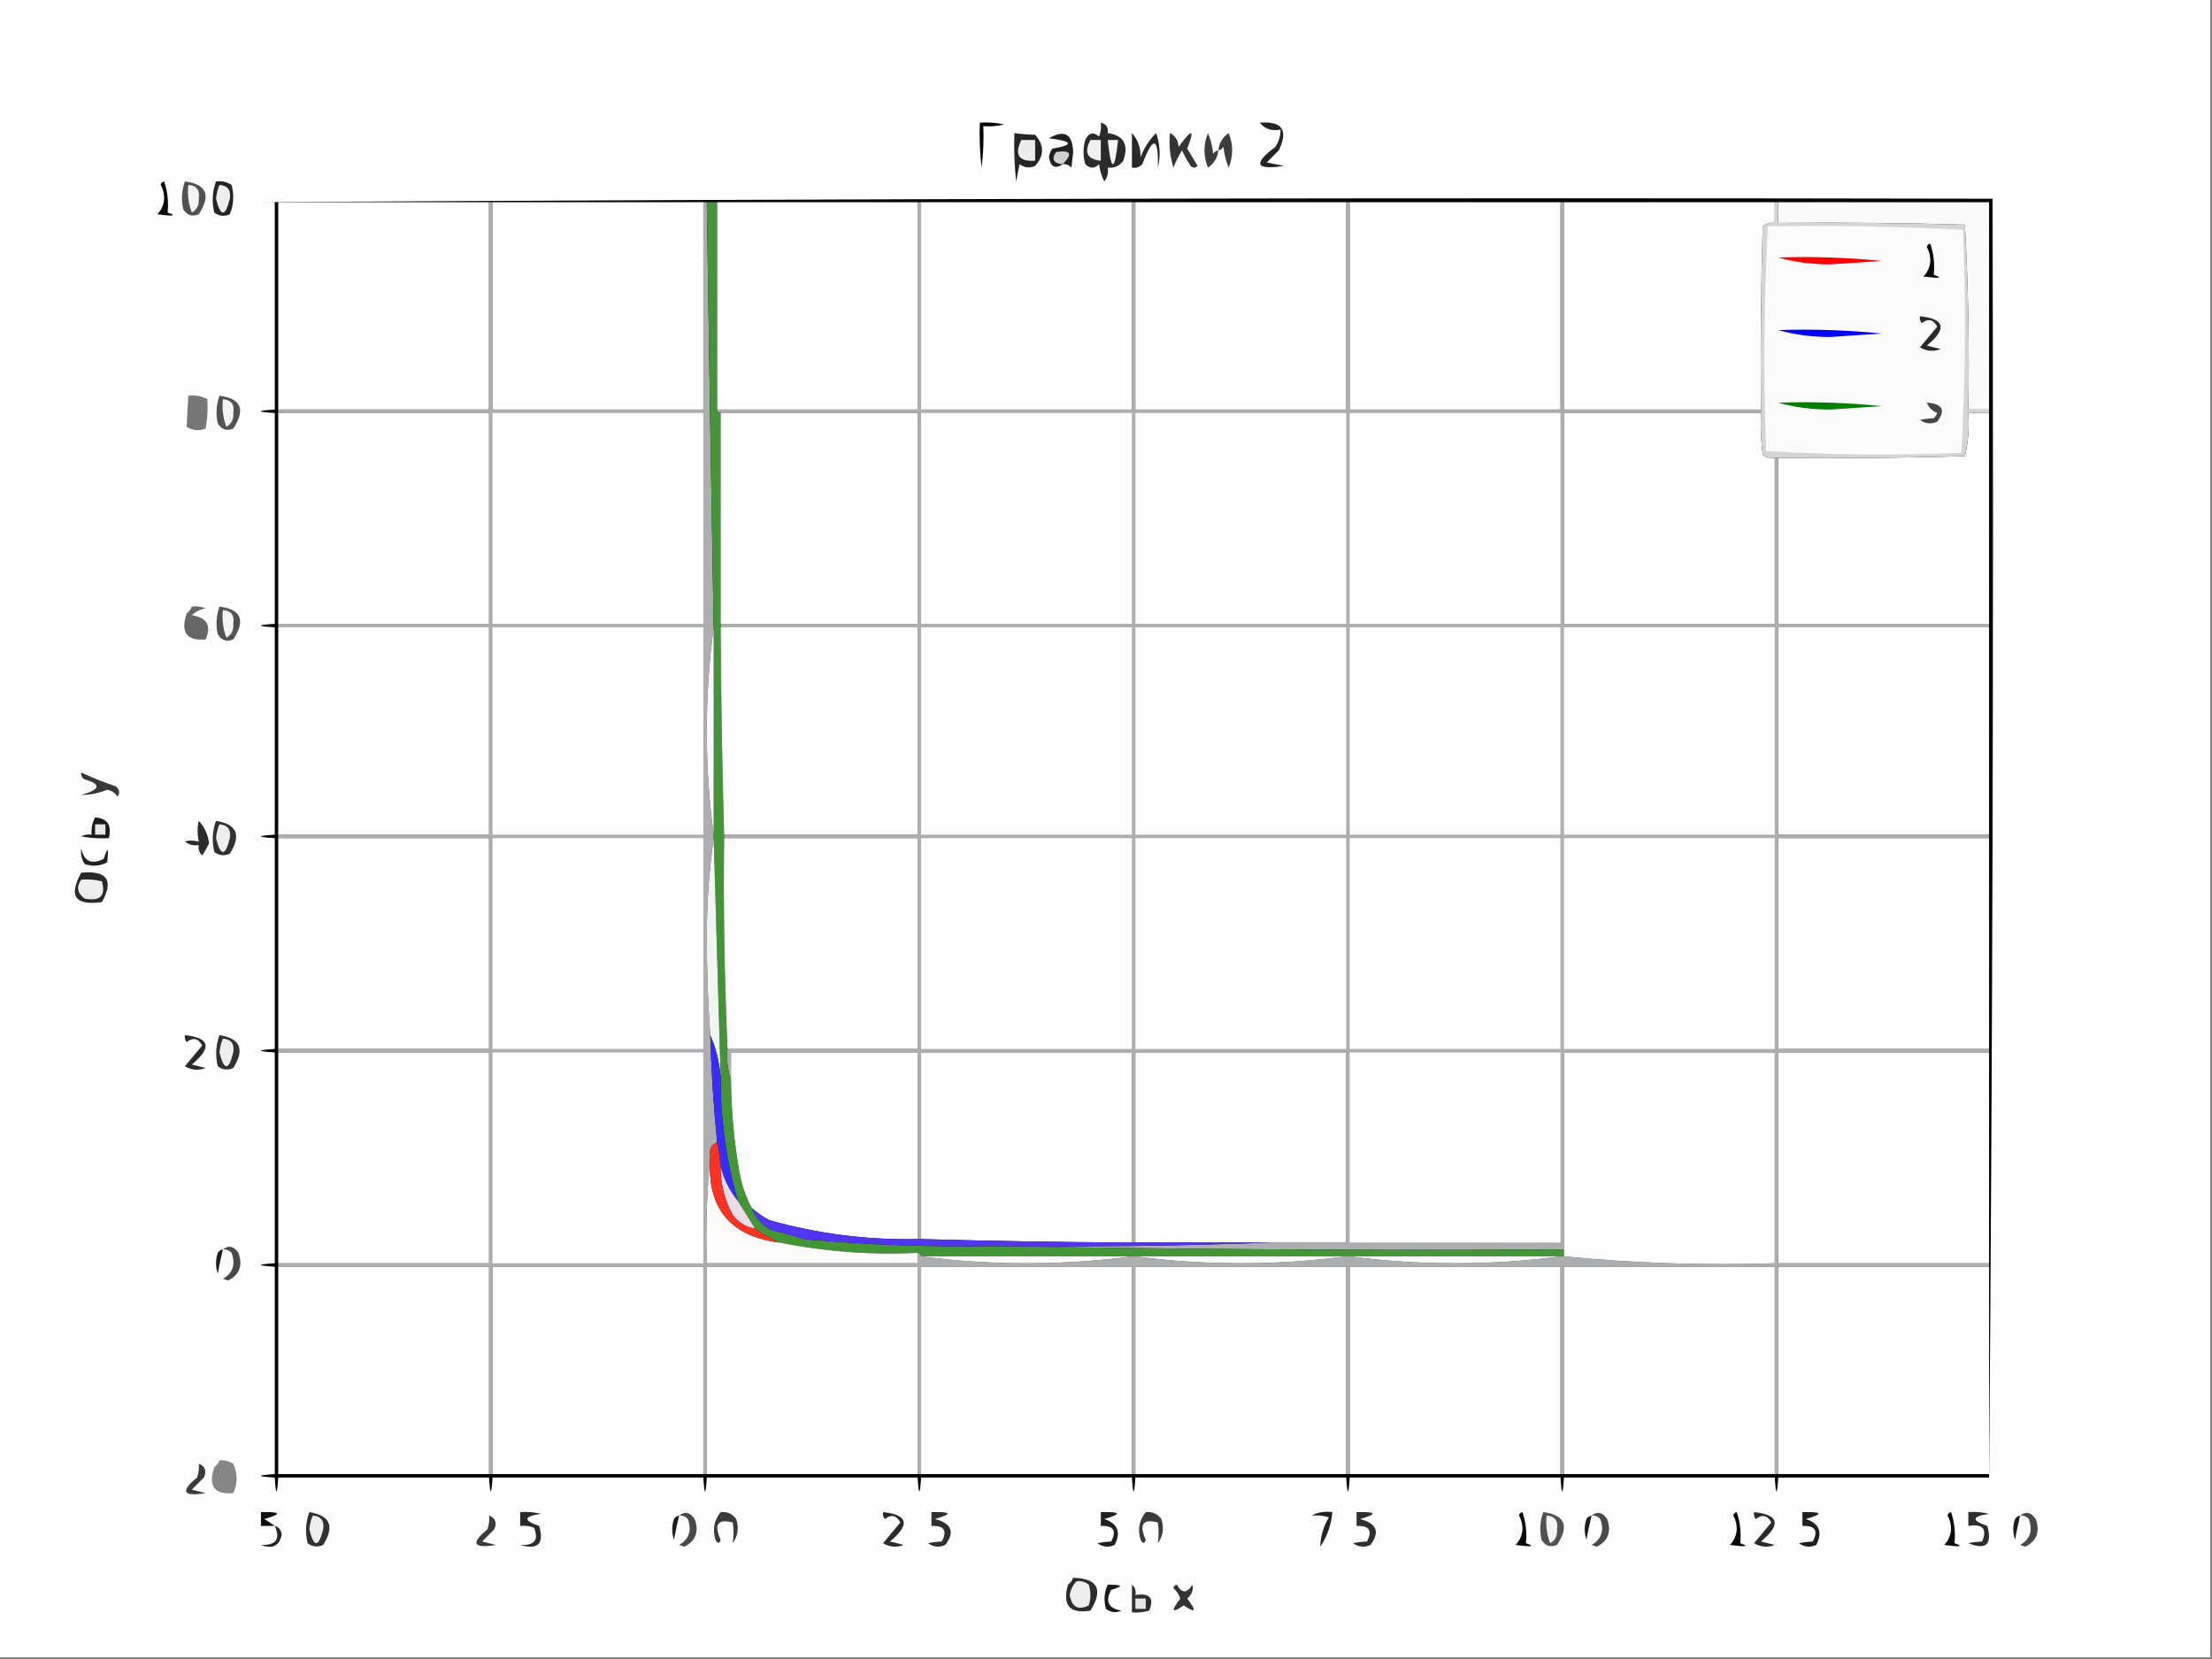 <?xml version="1.0" encoding="UTF-8"?>
<!DOCTYPE svg PUBLIC "-//W3C//DTD SVG 1.1//EN" "http://www.w3.org/Graphics/SVG/1.1/DTD/svg11.dtd">
<svg xmlns="http://www.w3.org/2000/svg" version="1.1" width="640px" height="480px" style="shape-rendering:geometricPrecision; text-rendering:geometricPrecision; image-rendering:optimizeQuality; fill-rule:evenodd; clip-rule:evenodd" xmlns:xlink="http://www.w3.org/1999/xlink">
<rect width="100%" height="100%" fill="#808080" stroke="none"/>
<g><path style="opacity:1" fill="#fefefe" d="M -0.5,-0.5 C 212.833,-0.5 426.167,-0.5 639.5,-0.5C 639.5,159.5 639.5,319.5 639.5,479.5C 426.167,479.5 212.833,479.5 -0.5,479.5C -0.5,319.5 -0.5,159.5 -0.5,-0.5 Z"/></g>
<g><path style="opacity:1" fill="#000000" d="M 283.5,35.5 C 285.857,35.337 288.19,35.503 290.5,36C 288.527,36.495 286.527,36.662 284.5,36.5C 284.666,40.514 284.499,44.514 284,48.5C 283.501,44.179 283.334,39.846 283.5,35.5 Z"/></g>
<g><path style="opacity:1" fill="#3d3d3d" d="M 352.5,43.5 C 352.262,45.645 351.262,47.312 349.5,48.5C 348.167,45.167 348.167,41.833 349.5,38.5C 350.308,40.423 350.808,42.423 351,44.5C 351.383,43.944 351.883,43.611 352.5,43.5 Z"/></g>
<g><path style="opacity:1" fill="#202020" d="M 307.5,47.5 C 305.316,48.983 303.983,48.316 303.5,45.5C 303.608,44.558 303.941,43.725 304.5,43C 310.817,41.908 310.483,40.908 303.5,40C 307.978,37.408 310.311,38.741 310.5,44C 310.333,45.5 310.167,47 310,48.5C 309.329,47.748 308.496,47.414 307.5,47.5 Z"/></g>
<g><path style="opacity:1" fill="#2a2a2a" d="M 318.5,35.5 C 320.048,35.821 320.715,36.821 320.5,38.5C 325.151,39.174 326.651,41.841 325,46.5C 323.89,48.037 322.39,48.703 320.5,48.5C 320.762,49.978 320.429,51.311 319.5,52.5C 318.702,50.922 318.202,49.256 318,47.5C 316.667,48.833 315.333,48.833 314,47.5C 313.333,45.167 313.333,42.833 314,40.5C 314.953,38.408 316.286,38.075 318,39.5C 318.49,38.207 318.657,36.873 318.5,35.5 Z"/></g>
<g><path style="opacity:1" fill="#f6f6f6" d="M 320.5,40.5 C 321.5,40.5 322.5,40.5 323.5,40.5C 322.5,49.833 321.5,49.833 320.5,40.5 Z"/></g>
<g><path style="opacity:1" fill="#f0f0f0" d="M 315.5,40.5 C 316.5,40.5 317.5,40.5 318.5,40.5C 318.5,42.5 318.5,44.5 318.5,46.5C 314.556,46.116 313.556,44.116 315.5,40.5 Z"/></g>
<g><path style="opacity:1" fill="#3d3d3d" d="M 352.5,43.5 C 352.738,41.355 353.738,39.688 355.5,38.5C 356.833,41.833 356.833,45.167 355.5,48.5C 354.692,46.577 354.192,44.577 354,42.5C 353.617,43.056 353.117,43.389 352.5,43.5 Z"/></g>
<g><path style="opacity:1" fill="#252525" d="M 293.5,38.5 C 295.314,38.772 297.314,38.939 299.5,39C 302.167,42 302.167,45 299.5,48C 297.888,48.72 296.388,48.554 295,47.5C 294.667,49.167 294.333,50.833 294,52.5C 293.501,47.845 293.334,43.178 293.5,38.5 Z"/></g>
<g><path style="opacity:1" fill="#ececec" d="M 295.5,40.5 C 296.833,40.5 298.167,40.5 299.5,40.5C 299.5,42.5 299.5,44.5 299.5,46.5C 294.74,46.799 293.406,44.799 295.5,40.5 Z"/></g>
<g><path style="opacity:1" fill="#282828" d="M 327.5,38.5 C 329.197,40.305 330.03,42.639 330,45.5C 331.015,42.79 332.515,40.457 334.5,38.5C 335.657,41.784 335.824,45.118 335,48.5C 335.186,39.547 333.686,39.213 330.5,47.5C 329.675,48.386 328.675,48.719 327.5,48.5C 327.5,45.167 327.5,41.833 327.5,38.5 Z"/></g>
<g><path style="opacity:1" fill="#cfcfcf" d="M 307.5,47.5 C 304.827,47.316 304.16,46.149 305.5,44C 309.817,43.303 310.484,44.47 307.5,47.5 Z"/></g>
<g><path style="opacity:1" fill="#353535" d="M 338.5,38.5 C 340.045,39.23 340.878,40.563 341,42.5C 344.941,37.062 345.774,37.229 343.5,43C 344.484,44.657 345.484,46.323 346.5,48C 345.833,48.667 345.167,48.667 344.5,48C 343.54,46.581 342.707,45.081 342,43.5C 341.02,45.059 340.187,46.726 339.5,48.5C 338.513,45.232 338.18,41.898 338.5,38.5 Z"/></g>
<g><path style="opacity:1" fill="#242424" d="M 364.5,35.5 C 370.989,34.975 372.823,37.642 370,43.5C 368.833,44.667 367.667,45.833 366.5,47C 368.167,47.333 369.833,47.667 371.5,48C 363.268,49.265 362.434,47.431 369,42.5C 370.009,40.975 370.509,39.308 370.5,37.5C 367.918,37.975 365.918,37.308 364.5,35.5 Z"/></g>
<g><path style="opacity:1" fill="#0a0a0a" d="M 46.5,53.5 C 46.56,52.957 46.893,52.624 47.5,52.5C 48.484,55.428 48.817,58.428 48.5,61.5C 51.263,62.455 50.263,62.622 45.5,62C 46.684,60.82 47.351,59.32 47.5,57.5C 47.489,55.955 47.156,54.622 46.5,53.5 Z"/></g>
<g><path style="opacity:1" fill="#525252" d="M 53.5,52.5 C 59.786,53.315 61.12,56.481 57.5,62C 55.566,62.783 54.066,62.283 53,60.5C 52.398,57.779 52.565,55.113 53.5,52.5 Z"/></g>
<g><path style="opacity:1" fill="#f4f4f4" d="M 54.5,53.5 C 56.89,53.685 57.89,55.018 57.5,57.5C 57.658,59.319 56.991,60.652 55.5,61.5C 54.52,58.913 54.187,56.247 54.5,53.5 Z"/></g>
<g><path style="opacity:1" fill="#242424" d="M 62.5,52.5 C 64.144,52.286 65.644,52.62 67,53.5C 67.777,56.429 67.611,59.263 66.5,62C 64.888,62.72 63.388,62.554 62,61.5C 61.264,58.408 61.431,55.408 62.5,52.5 Z"/></g>
<g><path style="opacity:1" fill="#eeeeee" d="M 63.5,53.5 C 65.89,53.685 66.89,55.018 66.5,57.5C 65.167,62.833 63.833,62.833 62.5,57.5C 62.623,56.075 62.957,54.742 63.5,53.5 Z"/></g>
<g><path style="opacity:1" fill="#000000" d="M 75.5,58.5 C 242.333,57.5 409.333,57.167 576.5,57.5C 576.833,183.522 576.5,306.855 575.5,427.5C 555.167,427.5 534.833,427.5 514.5,427.5C 514.167,432.833 513.833,432.833 513.5,427.5C 493.167,427.5 472.833,427.5 452.5,427.5C 452.167,432.833 451.833,432.833 451.5,427.5C 431.167,427.5 410.833,427.5 390.5,427.5C 390.167,432.833 389.833,432.833 389.5,427.5C 369.167,427.5 348.833,427.5 328.5,427.5C 328.167,432.833 327.833,432.833 327.5,427.5C 307.167,427.5 286.833,427.5 266.5,427.5C 266.167,432.833 265.833,432.833 265.5,427.5C 245.167,427.5 224.833,427.5 204.5,427.5C 204.167,432.833 203.833,432.833 203.5,427.5C 183.167,427.5 162.833,427.5 142.5,427.5C 142.167,432.833 141.833,432.833 141.5,427.5C 121.167,427.5 100.833,427.5 80.5,427.5C 80.167,432.833 79.833,432.833 79.5,427.5C 74.167,427.167 74.167,426.833 79.5,426.5C 79.5,406.5 79.5,386.5 79.5,366.5C 74.167,366.167 74.167,365.833 79.5,365.5C 79.5,345.167 79.5,324.833 79.5,304.5C 74.167,304.167 74.167,303.833 79.5,303.5C 79.5,283.167 79.5,262.833 79.5,242.5C 74.167,242.167 74.167,241.833 79.5,241.5C 79.5,221.5 79.5,201.5 79.5,181.5C 74.167,181.167 74.167,180.833 79.5,180.5C 79.5,160.167 79.5,139.833 79.5,119.5C 74.167,119.167 74.167,118.833 79.5,118.5C 79.5,98.5 79.5,78.5 79.5,58.5C 78.167,58.5 76.833,58.5 75.5,58.5 Z"/></g>
<g><path style="opacity:1" fill="#fefefe" d="M 141.5,58.5 C 141.5,78.5 141.5,98.5 141.5,118.5C 121.167,118.5 100.833,118.5 80.5,118.5C 80.5,98.5 80.5,78.5 80.5,58.5C 100.833,58.5 121.167,58.5 141.5,58.5 Z"/></g>
<g><path style="opacity:1" fill="#adaeb0" d="M 141.5,58.5 C 141.833,58.5 142.167,58.5 142.5,58.5C 142.5,78.5 142.5,98.5 142.5,118.5C 162.833,118.5 183.167,118.5 203.5,118.5C 203.5,98.5 203.5,78.5 203.5,58.5C 203.833,58.5 204.167,58.5 204.5,58.5C 205.1,99.563 205.767,140.563 206.5,181.5C 205.168,191.144 204.501,201.144 204.5,211.5C 204.501,221.856 205.168,231.856 206.5,241.5C 206.5,241.833 206.5,242.167 206.5,242.5C 205.168,251.642 204.502,261.142 204.5,271C 204.5,280.673 204.834,290.173 205.5,299.5C 205.794,309.871 206.461,320.205 207.5,330.5C 205.824,331.183 205.157,332.517 205.5,334.5C 204.506,344.653 204.172,354.986 204.5,365.5C 224.833,365.5 245.167,365.5 265.5,365.5C 265.5,364.5 265.5,363.5 265.5,362.5C 266.167,362.5 266.5,362.833 266.5,363.5C 276.311,364.832 286.477,365.499 297,365.5C 307.523,365.499 317.689,364.832 327.5,363.5C 327.833,363.5 328.167,363.5 328.5,363.5C 338.311,364.832 348.477,365.499 359,365.5C 369.523,365.499 379.689,364.832 389.5,363.5C 389.833,363.5 390.167,363.5 390.5,363.5C 400.311,364.832 410.477,365.499 421,365.5C 431.523,365.499 441.689,364.832 451.5,363.5C 451.833,363.5 452.167,363.5 452.5,363.5C 472.473,365.488 492.806,366.155 513.5,365.5C 513.5,345.167 513.5,324.833 513.5,304.5C 493.167,304.5 472.833,304.5 452.5,304.5C 452.5,323.5 452.5,342.5 452.5,361.5C 397.331,361.832 342.331,361.499 287.5,360.5C 314.339,360.831 341.005,360.498 367.5,359.5C 374.833,359.5 382.167,359.5 389.5,359.5C 389.5,341.167 389.5,322.833 389.5,304.5C 369.167,304.5 348.833,304.5 328.5,304.5C 328.5,322.833 328.5,341.167 328.5,359.5C 328.167,359.5 327.833,359.5 327.5,359.5C 327.5,341.167 327.5,322.833 327.5,304.5C 307.167,304.5 286.833,304.5 266.5,304.5C 266.5,322.5 266.5,340.5 266.5,358.5C 266.167,358.5 265.833,358.5 265.5,358.5C 265.5,340.5 265.5,322.5 265.5,304.5C 247.5,304.5 229.5,304.5 211.5,304.5C 211.5,307.167 211.5,309.833 211.5,312.5C 210.523,309.713 210.19,306.713 210.5,303.5C 228.833,303.5 247.167,303.5 265.5,303.5C 265.5,283.167 265.5,262.833 265.5,242.5C 246.833,242.5 228.167,242.5 209.5,242.5C 209.5,242.167 209.5,241.833 209.5,241.5C 228.167,241.5 246.833,241.5 265.5,241.5C 265.5,221.5 265.5,201.5 265.5,181.5C 246.5,181.5 227.5,181.5 208.5,181.5C 208.5,181.167 208.5,180.833 208.5,180.5C 227.5,180.5 246.5,180.5 265.5,180.5C 265.5,160.167 265.5,139.833 265.5,119.5C 246.5,119.5 227.5,119.5 208.5,119.5C 207.833,119.5 207.5,119.167 207.5,118.5C 226.833,118.5 246.167,118.5 265.5,118.5C 265.5,98.5 265.5,78.5 265.5,58.5C 265.833,58.5 266.167,58.5 266.5,58.5C 266.5,78.5 266.5,98.5 266.5,118.5C 286.833,118.5 307.167,118.5 327.5,118.5C 327.5,98.5 327.5,78.5 327.5,58.5C 327.833,58.5 328.167,58.5 328.5,58.5C 328.5,78.5 328.5,98.5 328.5,118.5C 348.833,118.5 369.167,118.5 389.5,118.5C 389.5,98.5 389.5,78.5 389.5,58.5C 389.833,58.5 390.167,58.5 390.5,58.5C 390.5,78.5 390.5,98.5 390.5,118.5C 410.833,118.5 431.167,118.5 451.5,118.5C 451.5,98.5 451.5,78.5 451.5,58.5C 451.833,58.5 452.167,58.5 452.5,58.5C 452.5,78.5 452.5,98.5 452.5,118.5C 471.5,118.5 490.5,118.5 509.5,118.5C 509.5,118.833 509.5,119.167 509.5,119.5C 490.5,119.5 471.5,119.5 452.5,119.5C 452.5,139.833 452.5,160.167 452.5,180.5C 472.833,180.5 493.167,180.5 513.5,180.5C 513.5,164.5 513.5,148.5 513.5,132.5C 513.833,132.5 514.167,132.5 514.5,132.5C 514.5,148.5 514.5,164.5 514.5,180.5C 534.833,180.5 555.167,180.5 575.5,180.5C 575.5,180.833 575.5,181.167 575.5,181.5C 555.167,181.5 534.833,181.5 514.5,181.5C 514.5,201.5 514.5,221.5 514.5,241.5C 534.833,241.5 555.167,241.5 575.5,241.5C 575.5,241.833 575.5,242.167 575.5,242.5C 555.167,242.5 534.833,242.5 514.5,242.5C 514.5,262.833 514.5,283.167 514.5,303.5C 534.833,303.5 555.167,303.5 575.5,303.5C 575.5,303.833 575.5,304.167 575.5,304.5C 555.167,304.5 534.833,304.5 514.5,304.5C 514.5,324.833 514.5,345.167 514.5,365.5C 534.833,365.5 555.167,365.5 575.5,365.5C 575.5,365.833 575.5,366.167 575.5,366.5C 555.167,366.5 534.833,366.5 514.5,366.5C 514.5,386.5 514.5,406.5 514.5,426.5C 514.167,426.5 513.833,426.5 513.5,426.5C 513.5,406.5 513.5,386.5 513.5,366.5C 493.167,366.5 472.833,366.5 452.5,366.5C 452.5,386.5 452.5,406.5 452.5,426.5C 452.167,426.5 451.833,426.5 451.5,426.5C 451.5,406.5 451.5,386.5 451.5,366.5C 431.167,366.5 410.833,366.5 390.5,366.5C 390.5,386.5 390.5,406.5 390.5,426.5C 390.167,426.5 389.833,426.5 389.5,426.5C 389.5,406.5 389.5,386.5 389.5,366.5C 369.167,366.5 348.833,366.5 328.5,366.5C 328.5,386.5 328.5,406.5 328.5,426.5C 328.167,426.5 327.833,426.5 327.5,426.5C 327.5,406.5 327.5,386.5 327.5,366.5C 307.167,366.5 286.833,366.5 266.5,366.5C 266.5,386.5 266.5,406.5 266.5,426.5C 266.167,426.5 265.833,426.5 265.5,426.5C 265.5,406.5 265.5,386.5 265.5,366.5C 245.167,366.5 224.833,366.5 204.5,366.5C 204.5,386.5 204.5,406.5 204.5,426.5C 204.167,426.5 203.833,426.5 203.5,426.5C 203.5,406.5 203.5,386.5 203.5,366.5C 183.167,366.5 162.833,366.5 142.5,366.5C 142.5,386.5 142.5,406.5 142.5,426.5C 142.167,426.5 141.833,426.5 141.5,426.5C 141.5,406.5 141.5,386.5 141.5,366.5C 121.167,366.5 100.833,366.5 80.5,366.5C 80.5,366.167 80.5,365.833 80.5,365.5C 100.833,365.5 121.167,365.5 141.5,365.5C 141.5,345.167 141.5,324.833 141.5,304.5C 121.167,304.5 100.833,304.5 80.5,304.5C 80.5,304.167 80.5,303.833 80.5,303.5C 100.833,303.5 121.167,303.5 141.5,303.5C 141.5,283.167 141.5,262.833 141.5,242.5C 121.167,242.5 100.833,242.5 80.5,242.5C 80.5,242.167 80.5,241.833 80.5,241.5C 100.833,241.5 121.167,241.5 141.5,241.5C 141.5,221.5 141.5,201.5 141.5,181.5C 121.167,181.5 100.833,181.5 80.5,181.5C 80.5,181.167 80.5,180.833 80.5,180.5C 100.833,180.5 121.167,180.5 141.5,180.5C 141.5,160.167 141.5,139.833 141.5,119.5C 121.167,119.5 100.833,119.5 80.5,119.5C 80.5,119.167 80.5,118.833 80.5,118.5C 100.833,118.5 121.167,118.5 141.5,118.5C 141.5,98.5 141.5,78.5 141.5,58.5 Z"/></g>
<g><path style="opacity:1" fill="#fefefe" d="M 142.5,58.5 C 162.833,58.5 183.167,58.5 203.5,58.5C 203.5,78.5 203.5,98.5 203.5,118.5C 183.167,118.5 162.833,118.5 142.5,118.5C 142.5,98.5 142.5,78.5 142.5,58.5 Z"/></g>
<g><path style="opacity:1" fill="#439538" d="M 204.5,58.5 C 205.5,58.5 206.5,58.5 207.5,58.5C 207.5,78.5 207.5,98.5 207.5,118.5C 207.5,119.167 207.833,119.5 208.5,119.5C 208.5,139.833 208.5,160.167 208.5,180.5C 208.5,180.833 208.5,181.167 208.5,181.5C 208.611,201.505 208.945,221.505 209.5,241.5C 209.5,241.833 209.5,242.167 209.5,242.5C 209.268,262.849 209.601,283.183 210.5,303.5C 210.19,306.713 210.523,309.713 211.5,312.5C 211.591,321.564 212.424,330.564 214,339.5C 214.701,343.109 215.868,346.442 217.5,349.5C 218.591,352.428 220.591,354.594 223.5,356C 226.559,356.645 229.559,357.478 232.5,358.5C 250.792,360.175 269.125,360.841 287.5,360.5C 342.331,361.499 397.331,361.832 452.5,361.5C 452.5,362.167 452.5,362.833 452.5,363.5C 452.167,363.5 451.833,363.5 451.5,363.5C 431.167,363.5 410.833,363.5 390.5,363.5C 390.167,363.5 389.833,363.5 389.5,363.5C 369.167,363.5 348.833,363.5 328.5,363.5C 328.167,363.5 327.833,363.5 327.5,363.5C 307.167,363.5 286.833,363.5 266.5,363.5C 266.5,362.833 266.167,362.5 265.5,362.5C 252.004,363.136 238.671,362.136 225.5,359.5C 223.071,358.449 220.738,357.116 218.5,355.5C 216.819,352.797 215.153,350.131 213.5,347.5C 210.084,335.763 208.418,323.763 208.5,311.5C 207.833,288.5 207.167,265.5 206.5,242.5C 206.5,242.167 206.5,241.833 206.5,241.5C 206.5,221.5 206.5,201.5 206.5,181.5C 205.767,140.563 205.1,99.563 204.5,58.5 Z"/></g>
<g><path style="opacity:1" fill="#fefefe" d="M 207.5,58.5 C 226.833,58.5 246.167,58.5 265.5,58.5C 265.5,78.5 265.5,98.5 265.5,118.5C 246.167,118.5 226.833,118.5 207.5,118.5C 207.5,98.5 207.5,78.5 207.5,58.5 Z"/></g>
<g><path style="opacity:1" fill="#fefefe" d="M 266.5,58.5 C 286.833,58.5 307.167,58.5 327.5,58.5C 327.5,78.5 327.5,98.5 327.5,118.5C 307.167,118.5 286.833,118.5 266.5,118.5C 266.5,98.5 266.5,78.5 266.5,58.5 Z"/></g>
<g><path style="opacity:1" fill="#fefefe" d="M 328.5,58.5 C 348.833,58.5 369.167,58.5 389.5,58.5C 389.5,78.5 389.5,98.5 389.5,118.5C 369.167,118.5 348.833,118.5 328.5,118.5C 328.5,98.5 328.5,78.5 328.5,58.5 Z"/></g>
<g><path style="opacity:1" fill="#fefefe" d="M 390.5,58.5 C 410.833,58.5 431.167,58.5 451.5,58.5C 451.5,78.5 451.5,98.5 451.5,118.5C 431.167,118.5 410.833,118.5 390.5,118.5C 390.5,98.5 390.5,78.5 390.5,58.5 Z"/></g>
<g><path style="opacity:1" fill="#fefefe" d="M 452.5,58.5 C 472.833,58.5 493.167,58.5 513.5,58.5C 513.5,60.5 513.5,62.5 513.5,64.5C 512.178,64.33 511.011,64.663 510,65.5C 509.5,83.163 509.333,100.83 509.5,118.5C 490.5,118.5 471.5,118.5 452.5,118.5C 452.5,98.5 452.5,78.5 452.5,58.5 Z"/></g>
<g><path style="opacity:1" fill="#fafafa" d="M 514.5,58.5 C 534.833,58.5 555.167,58.5 575.5,58.5C 575.5,78.5 575.5,98.5 575.5,118.5C 573.5,118.5 571.5,118.5 569.5,118.5C 569.826,100.59 569.492,82.757 568.5,65C 550.503,64.5 532.503,64.333 514.5,64.5C 514.5,62.5 514.5,60.5 514.5,58.5 Z"/></g>
<g><path style="opacity:1" fill="#777777" d="M 54.5,114.5 C 56.467,114.261 58.3,114.594 60,115.5C 60.202,118.259 60.035,121.092 59.5,124C 57.559,124.743 55.726,124.576 54,123.5C 54.139,120.473 54.305,117.473 54.5,114.5 Z"/></g>
<g><path style="opacity:1" fill="#525252" d="M 63.5,114.5 C 69.786,115.315 71.12,118.481 67.5,124C 65.567,124.783 64.067,124.283 63,122.5C 62.398,119.779 62.565,117.113 63.5,114.5 Z"/></g>
<g><path style="opacity:1" fill="#f4f4f4" d="M 64.5,115.5 C 66.89,115.685 67.89,117.018 67.5,119.5C 67.658,121.319 66.991,122.652 65.5,123.5C 64.52,120.914 64.187,118.247 64.5,115.5 Z"/></g>
<g><path style="opacity:1" fill="#fefefe" d="M 80.5,119.5 C 100.833,119.5 121.167,119.5 141.5,119.5C 141.5,139.833 141.5,160.167 141.5,180.5C 121.167,180.5 100.833,180.5 80.5,180.5C 80.5,160.167 80.5,139.833 80.5,119.5 Z"/></g>
<g><path style="opacity:1" fill="#fefefe" d="M 142.5,119.5 C 162.833,119.5 183.167,119.5 203.5,119.5C 203.5,139.833 203.5,160.167 203.5,180.5C 183.167,180.5 162.833,180.5 142.5,180.5C 142.5,160.167 142.5,139.833 142.5,119.5 Z"/></g>
<g><path style="opacity:1" fill="#fefefe" d="M 208.5,119.5 C 227.5,119.5 246.5,119.5 265.5,119.5C 265.5,139.833 265.5,160.167 265.5,180.5C 246.5,180.5 227.5,180.5 208.5,180.5C 208.5,160.167 208.5,139.833 208.5,119.5 Z"/></g>
<g><path style="opacity:1" fill="#fefefe" d="M 266.5,119.5 C 286.833,119.5 307.167,119.5 327.5,119.5C 327.5,139.833 327.5,160.167 327.5,180.5C 307.167,180.5 286.833,180.5 266.5,180.5C 266.5,160.167 266.5,139.833 266.5,119.5 Z"/></g>
<g><path style="opacity:1" fill="#fefefe" d="M 328.5,119.5 C 348.833,119.5 369.167,119.5 389.5,119.5C 389.5,139.833 389.5,160.167 389.5,180.5C 369.167,180.5 348.833,180.5 328.5,180.5C 328.5,160.167 328.5,139.833 328.5,119.5 Z"/></g>
<g><path style="opacity:1" fill="#fefefe" d="M 390.5,119.5 C 410.833,119.5 431.167,119.5 451.5,119.5C 451.5,139.833 451.5,160.167 451.5,180.5C 431.167,180.5 410.833,180.5 390.5,180.5C 390.5,160.167 390.5,139.833 390.5,119.5 Z"/></g>
<g><path style="opacity:1" fill="#fefefe" d="M 509.5,119.5 C 509.334,123.514 509.501,127.514 510,131.5C 511.011,132.337 512.178,132.67 513.5,132.5C 513.5,148.5 513.5,164.5 513.5,180.5C 493.167,180.5 472.833,180.5 452.5,180.5C 452.5,160.167 452.5,139.833 452.5,119.5C 471.5,119.5 490.5,119.5 509.5,119.5 Z"/></g>
<g><path style="opacity:1" fill="#fefefe" d="M 575.5,119.5 C 575.5,139.833 575.5,160.167 575.5,180.5C 555.167,180.5 534.833,180.5 514.5,180.5C 514.5,164.5 514.5,148.5 514.5,132.5C 532.503,132.667 550.503,132.5 568.5,132C 569.464,127.934 569.797,123.767 569.5,119.5C 571.5,119.5 573.5,119.5 575.5,119.5 Z"/></g>
<g><path style="opacity:1" fill="#d5d5d5" d="M 513.5,58.5 C 513.833,58.5 514.167,58.5 514.5,58.5C 514.5,60.5 514.5,62.5 514.5,64.5C 532.503,64.333 550.503,64.5 568.5,65C 569.492,82.757 569.826,100.59 569.5,118.5C 571.5,118.5 573.5,118.5 575.5,118.5C 575.5,118.833 575.5,119.167 575.5,119.5C 573.5,119.5 571.5,119.5 569.5,119.5C 569.797,123.767 569.464,127.934 568.5,132C 550.503,132.5 532.503,132.667 514.5,132.5C 514.167,132.5 513.833,132.5 513.5,132.5C 512.178,132.67 511.011,132.337 510,131.5C 509.501,127.514 509.334,123.514 509.5,119.5C 509.5,119.167 509.5,118.833 509.5,118.5C 509.333,100.83 509.5,83.163 510,65.5C 511.011,64.663 512.178,64.33 513.5,64.5C 513.5,62.5 513.5,60.5 513.5,58.5 Z"/></g>
<g><path style="opacity:1" fill="#fbfbfb" d="M 511.5,65.5 C 530.41,65.174 549.243,65.507 568,66.5C 568.826,88.073 568.66,109.573 567.5,131C 548.593,131.825 529.76,131.659 511,130.5C 510.179,108.761 510.345,87.094 511.5,65.5 Z"/></g>
<g><path style="opacity:1" fill="#464646" d="M 557.5,116.5 C 562.041,116.815 563.041,118.649 560.5,122C 558.741,122.798 557.074,122.631 555.5,121.5C 556.582,121.251 557.915,121.085 559.5,121C 559.957,120.586 560.291,120.086 560.5,119.5C 559.007,118.859 558.007,117.859 557.5,116.5 Z"/></g>
<g><path style="opacity:1" fill="#008000" d="M 514.5,116.5 C 524.522,116.168 534.522,116.501 544.5,117.5C 539.5,117.833 534.5,118.167 529.5,118.5C 524.119,118.494 519.119,117.828 514.5,116.5 Z"/></g>
<g><path style="opacity:1" fill="#0000ff" d="M 514.5,95.5 C 524.522,95.168 534.522,95.501 544.5,96.5C 539.5,96.833 534.5,97.167 529.5,97.5C 524.119,97.494 519.119,96.828 514.5,95.5 Z"/></g>
<g><path style="opacity:1" fill="#2a2a2a" d="M 555.5,91.5 C 562.737,92.272 563.403,95.106 557.5,100C 558.833,100.333 560.167,100.667 561.5,101C 559.421,101.808 557.421,101.641 555.5,100.5C 557.167,98.5 558.833,96.5 560.5,94.5C 559.38,92.404 557.88,92.07 556,93.5C 555.536,92.906 555.369,92.239 555.5,91.5 Z"/></g>
<g><path style="opacity:1" fill="#fe0000" d="M 514.5,74.5 C 524.522,74.168 534.522,74.501 544.5,75.5C 539.5,75.833 534.5,76.167 529.5,76.5C 524.119,76.494 519.119,75.828 514.5,74.5 Z"/></g>
<g><path style="opacity:1" fill="#0a0a0a" d="M 557.5,71.5 C 557.56,70.957 557.893,70.624 558.5,70.5C 559.484,73.428 559.817,76.428 559.5,79.5C 562.263,80.455 561.263,80.622 556.5,80C 557.684,78.82 558.351,77.32 558.5,75.5C 558.489,73.955 558.156,72.622 557.5,71.5 Z"/></g>
<g><path style="opacity:1" fill="#525252" d="M 63.5,175.5 C 69.786,176.315 71.12,179.481 67.5,185C 65.567,185.783 64.067,185.283 63,183.5C 62.398,180.779 62.565,178.113 63.5,175.5 Z"/></g>
<g><path style="opacity:1" fill="#f4f4f4" d="M 64.5,176.5 C 66.89,176.685 67.89,178.018 67.5,180.5C 67.658,182.319 66.991,183.652 65.5,184.5C 64.52,181.914 64.187,179.247 64.5,176.5 Z"/></g>
<g><path style="opacity:1" fill="#fefefe" d="M 80.5,181.5 C 100.833,181.5 121.167,181.5 141.5,181.5C 141.5,201.5 141.5,221.5 141.5,241.5C 121.167,241.5 100.833,241.5 80.5,241.5C 80.5,221.5 80.5,201.5 80.5,181.5 Z"/></g>
<g><path style="opacity:1" fill="#fefefe" d="M 142.5,181.5 C 162.833,181.5 183.167,181.5 203.5,181.5C 203.5,201.5 203.5,221.5 203.5,241.5C 183.167,241.5 162.833,241.5 142.5,241.5C 142.5,221.5 142.5,201.5 142.5,181.5 Z"/></g>
<g><path style="opacity:1" fill="#fefefe" d="M 208.5,181.5 C 227.5,181.5 246.5,181.5 265.5,181.5C 265.5,201.5 265.5,221.5 265.5,241.5C 246.833,241.5 228.167,241.5 209.5,241.5C 208.945,221.505 208.611,201.505 208.5,181.5 Z"/></g>
<g><path style="opacity:1" fill="#fefefe" d="M 266.5,181.5 C 286.833,181.5 307.167,181.5 327.5,181.5C 327.5,201.5 327.5,221.5 327.5,241.5C 307.167,241.5 286.833,241.5 266.5,241.5C 266.5,221.5 266.5,201.5 266.5,181.5 Z"/></g>
<g><path style="opacity:1" fill="#fefefe" d="M 328.5,181.5 C 348.833,181.5 369.167,181.5 389.5,181.5C 389.5,201.5 389.5,221.5 389.5,241.5C 369.167,241.5 348.833,241.5 328.5,241.5C 328.5,221.5 328.5,201.5 328.5,181.5 Z"/></g>
<g><path style="opacity:1" fill="#fefefe" d="M 390.5,181.5 C 410.833,181.5 431.167,181.5 451.5,181.5C 451.5,201.5 451.5,221.5 451.5,241.5C 431.167,241.5 410.833,241.5 390.5,241.5C 390.5,221.5 390.5,201.5 390.5,181.5 Z"/></g>
<g><path style="opacity:1" fill="#fefefe" d="M 452.5,181.5 C 472.833,181.5 493.167,181.5 513.5,181.5C 513.5,201.5 513.5,221.5 513.5,241.5C 493.167,241.5 472.833,241.5 452.5,241.5C 452.5,221.5 452.5,201.5 452.5,181.5 Z"/></g>
<g><path style="opacity:1" fill="#fefefe" d="M 575.5,181.5 C 575.5,201.5 575.5,221.5 575.5,241.5C 555.167,241.5 534.833,241.5 514.5,241.5C 514.5,221.5 514.5,201.5 514.5,181.5C 534.833,181.5 555.167,181.5 575.5,181.5 Z"/></g>
<g><path style="opacity:1" fill="#676767" d="M 55.5,175.5 C 56.873,175.343 58.207,175.51 59.5,176C 57.956,176.29 56.623,176.956 55.5,178C 59.918,178.723 61.251,181.057 59.5,185C 54.008,185.486 52.175,182.986 54,177.5C 54.717,176.956 55.217,176.289 55.5,175.5 Z"/></g>
<g><path style="opacity:1" fill="#f9faf9" d="M 206.5,181.5 C 206.5,201.5 206.5,221.5 206.5,241.5C 205.168,231.856 204.501,221.856 204.5,211.5C 204.501,201.144 205.168,191.144 206.5,181.5 Z"/></g>
<g><path style="opacity:1" fill="#383838" d="M 23.5,223.5 C 26.725,225.021 30.058,226.355 33.5,227.5C 34.583,228.365 34.749,229.365 34,230.5C 33.326,229.422 32.326,228.755 31,228.5C 28.532,229.503 26.032,230.003 23.5,230C 29.055,228.431 29.389,226.931 24.5,225.5C 23.703,225.043 23.369,224.376 23.5,223.5 Z"/></g>
<g><path style="opacity:1" fill="#1b1b1b" d="M 27.5,236.5 C 31.068,236.759 32.401,238.759 31.5,242.5C 28.813,242.664 26.146,242.497 23.5,242C 24.448,241.517 25.448,241.351 26.5,241.5C 26.366,239.708 26.699,238.042 27.5,236.5 Z"/></g>
<g><path style="opacity:1" fill="#e7e7e7" d="M 27.5,238.5 C 28.5,238.5 29.5,238.5 30.5,238.5C 30.5,239.5 30.5,240.5 30.5,241.5C 29.5,241.5 28.5,241.5 27.5,241.5C 27.5,240.5 27.5,239.5 27.5,238.5 Z"/></g>
<g><path style="opacity:1" fill="#313131" d="M 62.5,237.5 C 68.548,238.46 69.881,241.627 66.5,247C 64.888,247.72 63.388,247.554 62,246.5C 61.264,243.408 61.431,240.408 62.5,237.5 Z"/></g>
<g><path style="opacity:1" fill="#eeeeee" d="M 63.5,238.5 C 65.89,238.685 66.89,240.018 66.5,242.5C 65.167,247.833 63.833,247.833 62.5,242.5C 62.623,241.075 62.957,239.742 63.5,238.5 Z"/></g>
<g><path style="opacity:1" fill="#fefefe" d="M 80.5,242.5 C 100.833,242.5 121.167,242.5 141.5,242.5C 141.5,262.833 141.5,283.167 141.5,303.5C 121.167,303.5 100.833,303.5 80.5,303.5C 80.5,283.167 80.5,262.833 80.5,242.5 Z"/></g>
<g><path style="opacity:1" fill="#fefefe" d="M 142.5,242.5 C 162.833,242.5 183.167,242.5 203.5,242.5C 203.5,262.833 203.5,283.167 203.5,303.5C 183.167,303.5 162.833,303.5 142.5,303.5C 142.5,283.167 142.5,262.833 142.5,242.5 Z"/></g>
<g><path style="opacity:1" fill="#f2f6f3" d="M 206.5,242.5 C 207.167,265.5 207.833,288.5 208.5,311.5C 208.131,307.232 207.131,303.232 205.5,299.5C 204.834,290.173 204.5,280.673 204.5,271C 204.502,261.142 205.168,251.642 206.5,242.5 Z"/></g>
<g><path style="opacity:1" fill="#fefefe" d="M 209.5,242.5 C 228.167,242.5 246.833,242.5 265.5,242.5C 265.5,262.833 265.5,283.167 265.5,303.5C 247.167,303.5 228.833,303.5 210.5,303.5C 209.601,283.183 209.268,262.849 209.5,242.5 Z"/></g>
<g><path style="opacity:1" fill="#fefefe" d="M 266.5,242.5 C 286.833,242.5 307.167,242.5 327.5,242.5C 327.5,262.833 327.5,283.167 327.5,303.5C 307.167,303.5 286.833,303.5 266.5,303.5C 266.5,283.167 266.5,262.833 266.5,242.5 Z"/></g>
<g><path style="opacity:1" fill="#fefefe" d="M 328.5,242.5 C 348.833,242.5 369.167,242.5 389.5,242.5C 389.5,262.833 389.5,283.167 389.5,303.5C 369.167,303.5 348.833,303.5 328.5,303.5C 328.5,283.167 328.5,262.833 328.5,242.5 Z"/></g>
<g><path style="opacity:1" fill="#fefefe" d="M 390.5,242.5 C 410.833,242.5 431.167,242.5 451.5,242.5C 451.5,262.833 451.5,283.167 451.5,303.5C 431.167,303.5 410.833,303.5 390.5,303.5C 390.5,283.167 390.5,262.833 390.5,242.5 Z"/></g>
<g><path style="opacity:1" fill="#fefefe" d="M 452.5,242.5 C 472.833,242.5 493.167,242.5 513.5,242.5C 513.5,262.833 513.5,283.167 513.5,303.5C 493.167,303.5 472.833,303.5 452.5,303.5C 452.5,283.167 452.5,262.833 452.5,242.5 Z"/></g>
<g><path style="opacity:1" fill="#fefefe" d="M 575.5,242.5 C 575.5,262.833 575.5,283.167 575.5,303.5C 555.167,303.5 534.833,303.5 514.5,303.5C 514.5,283.167 514.5,262.833 514.5,242.5C 534.833,242.5 555.167,242.5 575.5,242.5 Z"/></g>
<g><path style="opacity:1" fill="#2c2c2c" d="M 57.5,237.5 C 59.141,239.203 60.141,241.37 60.5,244C 59.929,245.205 59.262,246.372 58.5,247.5C 57.614,246.675 57.281,245.675 57.5,244.5C 56.022,244.762 54.689,244.429 53.5,243.5C 54.557,243.094 55.891,243.094 57.5,243.5C 57.065,241.297 57.065,239.297 57.5,237.5 Z"/></g>
<g><path style="opacity:1" fill="#222222" d="M 23.5,245.5 C 24.328,249.255 26.495,250.255 30,248.5C 31.199,244.814 31.533,245.147 31,249.5C 28.936,250.591 26.77,250.758 24.5,250C 23.62,248.644 23.287,247.144 23.5,245.5 Z"/></g>
<g><path style="opacity:1" fill="#292929" d="M 23.5,252.5 C 30.997,251.804 32.997,254.637 29.5,261C 21.749,262.091 19.749,259.258 23.5,252.5 Z"/></g>
<g><path style="opacity:1" fill="#ededed" d="M 23.5,254.5 C 25.527,254.338 27.527,254.505 29.5,255C 30.65,259.186 28.983,260.852 24.5,260C 22.365,258.444 22.032,256.611 23.5,254.5 Z"/></g>
<g><path style="opacity:1" fill="#2a2a2a" d="M 53.5,299.5 C 60.736,300.272 61.403,303.106 55.5,308C 56.833,308.333 58.167,308.667 59.5,309C 57.421,309.808 55.421,309.641 53.5,308.5C 55.167,306.5 56.833,304.5 58.5,302.5C 57.38,300.404 55.88,300.07 54,301.5C 53.536,300.906 53.369,300.239 53.5,299.5 Z"/></g>
<g><path style="opacity:1" fill="#382cfd" d="M 205.5,299.5 C 207.131,303.232 208.131,307.232 208.5,311.5C 208.418,323.763 210.084,335.763 213.5,347.5C 211.07,344.54 209.403,341.207 208.5,337.5C 208.326,335.139 207.993,332.806 207.5,330.5C 206.461,320.205 205.794,309.871 205.5,299.5 Z"/></g>
<g><path style="opacity:1" fill="#313131" d="M 63.5,299.5 C 69.548,300.46 70.881,303.627 67.5,309C 65.888,309.72 64.388,309.554 63,308.5C 62.264,305.408 62.431,302.408 63.5,299.5 Z"/></g>
<g><path style="opacity:1" fill="#eeeeee" d="M 64.5,300.5 C 66.89,300.685 67.89,302.018 67.5,304.5C 66.167,309.833 64.833,309.833 63.5,304.5C 63.623,303.075 63.957,301.742 64.5,300.5 Z"/></g>
<g><path style="opacity:1" fill="#fefefe" d="M 80.5,304.5 C 100.833,304.5 121.167,304.5 141.5,304.5C 141.5,324.833 141.5,345.167 141.5,365.5C 121.167,365.5 100.833,365.5 80.5,365.5C 80.5,345.167 80.5,324.833 80.5,304.5 Z"/></g>
<g><path style="opacity:1" fill="#fefefe" d="M 142.5,304.5 C 162.833,304.5 183.167,304.5 203.5,304.5C 203.5,324.833 203.5,345.167 203.5,365.5C 183.167,365.5 162.833,365.5 142.5,365.5C 142.5,345.167 142.5,324.833 142.5,304.5 Z"/></g>
<g><path style="opacity:1" fill="#fdfdfe" d="M 265.5,358.5 C 250.871,358.81 236.537,356.976 222.5,353C 220.677,352.003 219.01,350.836 217.5,349.5C 215.868,346.442 214.701,343.109 214,339.5C 212.424,330.564 211.591,321.564 211.5,312.5C 211.5,309.833 211.5,307.167 211.5,304.5C 229.5,304.5 247.5,304.5 265.5,304.5C 265.5,322.5 265.5,340.5 265.5,358.5 Z"/></g>
<g><path style="opacity:1" fill="#fefefe" d="M 327.5,359.5 C 307.162,359.401 286.829,359.067 266.5,358.5C 266.5,340.5 266.5,322.5 266.5,304.5C 286.833,304.5 307.167,304.5 327.5,304.5C 327.5,322.833 327.5,341.167 327.5,359.5 Z"/></g>
<g><path style="opacity:1" fill="#fefefe" d="M 367.5,359.5 C 354.5,359.5 341.5,359.5 328.5,359.5C 328.5,341.167 328.5,322.833 328.5,304.5C 348.833,304.5 369.167,304.5 389.5,304.5C 389.5,322.833 389.5,341.167 389.5,359.5C 382.167,359.5 374.833,359.5 367.5,359.5 Z"/></g>
<g><path style="opacity:1" fill="#fefefe" d="M 390.5,304.5 C 410.833,304.5 431.167,304.5 451.5,304.5C 451.5,322.833 451.5,341.167 451.5,359.5C 431.167,359.5 410.833,359.5 390.5,359.5C 390.5,341.167 390.5,322.833 390.5,304.5 Z"/></g>
<g><path style="opacity:1" fill="#fefefe" d="M 452.5,363.5 C 452.5,362.833 452.5,362.167 452.5,361.5C 452.5,342.5 452.5,323.5 452.5,304.5C 472.833,304.5 493.167,304.5 513.5,304.5C 513.5,324.833 513.5,345.167 513.5,365.5C 492.806,366.155 472.473,365.488 452.5,363.5 Z"/></g>
<g><path style="opacity:1" fill="#fefefe" d="M 575.5,304.5 C 575.5,324.833 575.5,345.167 575.5,365.5C 555.167,365.5 534.833,365.5 514.5,365.5C 514.5,345.167 514.5,324.833 514.5,304.5C 534.833,304.5 555.167,304.5 575.5,304.5 Z"/></g>
<g><path style="opacity:1" fill="#fdfbfa" d="M 205.5,334.5 C 204.382,349.334 211.049,357.668 225.5,359.5C 238.671,362.136 252.004,363.136 265.5,362.5C 265.5,363.5 265.5,364.5 265.5,365.5C 245.167,365.5 224.833,365.5 204.5,365.5C 204.172,354.986 204.506,344.653 205.5,334.5 Z"/></g>
<g><path style="opacity:1" fill="#ecdce7" d="M 208.5,337.5 C 209.403,341.207 211.07,344.54 213.5,347.5C 215.153,350.131 216.819,352.797 218.5,355.5C 215.805,355.067 213.638,353.734 212,351.5C 209.579,347.149 208.412,342.483 208.5,337.5 Z"/></g>
<g><path style="opacity:1" fill="#5235f0" d="M 217.5,349.5 C 219.01,350.836 220.677,352.003 222.5,353C 236.537,356.976 250.871,358.81 265.5,358.5C 265.833,358.5 266.167,358.5 266.5,358.5C 286.829,359.067 307.162,359.401 327.5,359.5C 327.833,359.5 328.167,359.5 328.5,359.5C 341.5,359.5 354.5,359.5 367.5,359.5C 341.005,360.498 314.339,360.831 287.5,360.5C 269.125,360.841 250.792,360.175 232.5,358.5C 229.559,357.478 226.559,356.645 223.5,356C 220.591,354.594 218.591,352.428 217.5,349.5 Z"/></g>
<g><path style="opacity:1" fill="#fc3225" d="M 207.5,330.5 C 207.993,332.806 208.326,335.139 208.5,337.5C 208.412,342.483 209.579,347.149 212,351.5C 213.638,353.734 215.805,355.067 218.5,355.5C 220.738,357.116 223.071,358.449 225.5,359.5C 211.049,357.668 204.382,349.334 205.5,334.5C 205.157,332.517 205.824,331.183 207.5,330.5 Z"/></g>
<g><path style="opacity:1" fill="#1d1d1d" d="M 64.5,361.5 C 63.94,363.801 63.44,366.134 63,368.5C 62.333,366.5 62.333,364.5 63,362.5C 63.383,361.944 63.883,361.611 64.5,361.5 Z"/></g>
<g><path style="opacity:1" fill="#fcfcfc" d="M 266.5,363.5 C 286.833,363.5 307.167,363.5 327.5,363.5C 317.689,364.832 307.523,365.499 297,365.5C 286.477,365.499 276.311,364.832 266.5,363.5 Z"/></g>
<g><path style="opacity:1" fill="#fcfcfc" d="M 328.5,363.5 C 348.833,363.5 369.167,363.5 389.5,363.5C 379.689,364.832 369.523,365.499 359,365.5C 348.477,365.499 338.311,364.832 328.5,363.5 Z"/></g>
<g><path style="opacity:1" fill="#fcfcfc" d="M 390.5,363.5 C 410.833,363.5 431.167,363.5 451.5,363.5C 441.689,364.832 431.523,365.499 421,365.5C 410.477,365.499 400.311,364.832 390.5,363.5 Z"/></g>
<g><path style="opacity:1" fill="#494949" d="M 64.5,361.5 C 66.153,360.201 67.653,360.534 69,362.5C 70.296,366.175 69.296,368.842 66,370.5C 65.5,370.333 65,370.167 64.5,370C 67.379,368.334 68.212,365.834 67,362.5C 66.329,361.748 65.496,361.414 64.5,361.5 Z"/></g>
<g><path style="opacity:1" fill="#fefefe" d="M 80.5,366.5 C 100.833,366.5 121.167,366.5 141.5,366.5C 141.5,386.5 141.5,406.5 141.5,426.5C 121.167,426.5 100.833,426.5 80.5,426.5C 80.5,406.5 80.5,386.5 80.5,366.5 Z"/></g>
<g><path style="opacity:1" fill="#fefefe" d="M 203.5,426.5 C 183.167,426.5 162.833,426.5 142.5,426.5C 142.5,406.5 142.5,386.5 142.5,366.5C 162.833,366.5 183.167,366.5 203.5,366.5C 203.5,386.5 203.5,406.5 203.5,426.5 Z"/></g>
<g><path style="opacity:1" fill="#fefefe" d="M 265.5,426.5 C 245.167,426.5 224.833,426.5 204.5,426.5C 204.5,406.5 204.5,386.5 204.5,366.5C 224.833,366.5 245.167,366.5 265.5,366.5C 265.5,386.5 265.5,406.5 265.5,426.5 Z"/></g>
<g><path style="opacity:1" fill="#fefefe" d="M 327.5,426.5 C 307.167,426.5 286.833,426.5 266.5,426.5C 266.5,406.5 266.5,386.5 266.5,366.5C 286.833,366.5 307.167,366.5 327.5,366.5C 327.5,386.5 327.5,406.5 327.5,426.5 Z"/></g>
<g><path style="opacity:1" fill="#fefefe" d="M 389.5,426.5 C 369.167,426.5 348.833,426.5 328.5,426.5C 328.5,406.5 328.5,386.5 328.5,366.5C 348.833,366.5 369.167,366.5 389.5,366.5C 389.5,386.5 389.5,406.5 389.5,426.5 Z"/></g>
<g><path style="opacity:1" fill="#fefefe" d="M 451.5,426.5 C 431.167,426.5 410.833,426.5 390.5,426.5C 390.5,406.5 390.5,386.5 390.5,366.5C 410.833,366.5 431.167,366.5 451.5,366.5C 451.5,386.5 451.5,406.5 451.5,426.5 Z"/></g>
<g><path style="opacity:1" fill="#fefefe" d="M 513.5,426.5 C 493.167,426.5 472.833,426.5 452.5,426.5C 452.5,406.5 452.5,386.5 452.5,366.5C 472.833,366.5 493.167,366.5 513.5,366.5C 513.5,386.5 513.5,406.5 513.5,426.5 Z"/></g>
<g><path style="opacity:1" fill="#fefefe" d="M 575.5,366.5 C 575.5,386.5 575.5,406.5 575.5,426.5C 555.167,426.5 534.833,426.5 514.5,426.5C 514.5,406.5 514.5,386.5 514.5,366.5C 534.833,366.5 555.167,366.5 575.5,366.5 Z"/></g>
<g><path style="opacity:1" fill="#868686" d="M 63.5,422.5 C 64.93,422.421 66.264,422.754 67.5,423.5C 68.782,426.372 68.782,429.205 67.5,432C 62.008,432.486 60.175,429.986 62,424.5C 62.717,423.956 63.217,423.289 63.5,422.5 Z"/></g>
<g><path style="opacity:1" fill="#3b3b3b" d="M 57.5,423.5 C 59.344,424.204 59.844,425.537 59,427.5C 57.833,428.667 56.667,429.833 55.5,431C 56.833,431.333 58.167,431.667 59.5,432C 52.898,433.074 52.065,431.574 57,427.5C 57.49,426.207 57.657,424.873 57.5,423.5 Z"/></g>
<g><path style="opacity:1" fill="#0f0f0f" d="M 79.5,441.5 C 78.167,441.5 76.833,441.5 75.5,441.5C 75.5,440.167 75.5,438.833 75.5,437.5C 81.324,437.347 81.657,438.013 76.5,439.5C 77.602,440.176 78.602,440.842 79.5,441.5 Z"/></g>
<g><path style="opacity:1" fill="#0a0a0a" d="M 439.5,438.5 C 439.56,437.957 439.893,437.624 440.5,437.5C 441.484,440.428 441.817,443.428 441.5,446.5C 444.263,447.455 443.263,447.622 438.5,447C 439.684,445.82 440.351,444.32 440.5,442.5C 440.489,440.955 440.156,439.622 439.5,438.5 Z"/></g>
<g><path style="opacity:1" fill="#0a0a0a" d="M 501.5,438.5 C 501.56,437.957 501.893,437.624 502.5,437.5C 503.484,440.428 503.817,443.428 503.5,446.5C 506.263,447.455 505.263,447.622 500.5,447C 501.684,445.82 502.351,444.32 502.5,442.5C 502.489,440.955 502.156,439.622 501.5,438.5 Z"/></g>
<g><path style="opacity:1" fill="#0a0a0a" d="M 563.5,438.5 C 563.56,437.957 563.893,437.624 564.5,437.5C 565.484,440.428 565.817,443.428 565.5,446.5C 568.263,447.455 567.263,447.622 562.5,447C 563.684,445.82 564.351,444.32 564.5,442.5C 564.489,440.955 564.156,439.622 563.5,438.5 Z"/></g>
<g><path style="opacity:1" fill="#2a2a2a" d="M 255.5,437.5 C 262.737,438.272 263.403,441.106 257.5,446C 258.833,446.333 260.167,446.667 261.5,447C 259.421,447.808 257.421,447.641 255.5,446.5C 257.167,444.5 258.833,442.5 260.5,440.5C 259.38,438.404 257.88,438.07 256,439.5C 255.536,438.906 255.369,438.239 255.5,437.5 Z"/></g>
<g><path style="opacity:1" fill="#1d1d1d" d="M 196.5,438.5 C 195.94,440.801 195.44,443.134 195,445.5C 194.333,443.5 194.333,441.5 195,439.5C 195.383,438.944 195.883,438.611 196.5,438.5 Z"/></g>
<g><path style="opacity:1" fill="#3b3b3b" d="M 208.5,437.5 C 210.39,437.297 211.89,437.963 213,439.5C 213.851,442.053 213.518,444.386 212,446.5C 212.305,444.557 212.305,442.557 212,440.5C 207.64,439.377 206.473,441.044 208.5,445.5C 208.154,446.696 207.654,446.696 207,445.5C 206.109,442.502 206.609,439.836 208.5,437.5 Z"/></g>
<g><path style="opacity:1" fill="#202020" d="M 318.5,437.5 C 324.324,437.347 324.657,438.013 319.5,439.5C 323.398,440.806 324.398,443.306 322.5,447C 320.741,447.798 319.074,447.631 317.5,446.5C 318.582,446.251 319.915,446.085 321.5,446C 323.161,442.85 322.161,441.35 318.5,441.5C 318.5,440.167 318.5,438.833 318.5,437.5 Z"/></g>
<g><path style="opacity:1" fill="#3b3b3b" d="M 331.5,437.5 C 333.39,437.297 334.89,437.963 336,439.5C 336.851,442.053 336.518,444.386 335,446.5C 335.305,444.557 335.305,442.557 335,440.5C 330.64,439.377 329.473,441.044 331.5,445.5C 331.154,446.696 330.654,446.696 330,445.5C 329.109,442.502 329.609,439.836 331.5,437.5 Z"/></g>
<g><path style="opacity:1" fill="#1d1d1d" d="M 460.5,438.5 C 459.94,440.801 459.44,443.134 459,445.5C 458.333,443.5 458.333,441.5 459,439.5C 459.383,438.944 459.883,438.611 460.5,438.5 Z"/></g>
<g><path style="opacity:1" fill="#202020" d="M 521.5,437.5 C 527.324,437.347 527.657,438.013 522.5,439.5C 526.398,440.806 527.398,443.306 525.5,447C 523.741,447.798 522.074,447.631 520.5,446.5C 521.582,446.251 522.915,446.085 524.5,446C 526.161,442.85 525.161,441.35 521.5,441.5C 521.5,440.167 521.5,438.833 521.5,437.5 Z"/></g>
<g><path style="opacity:1" fill="#1d1d1d" d="M 584.5,438.5 C 583.94,440.801 583.44,443.134 583,445.5C 582.333,443.5 582.333,441.5 583,439.5C 583.383,438.944 583.883,438.611 584.5,438.5 Z"/></g>
<g><path style="opacity:1" fill="#313131" d="M 89.5,437.5 C 95.548,438.46 96.881,441.627 93.5,447C 91.888,447.72 90.388,447.554 89,446.5C 88.264,443.408 88.431,440.408 89.5,437.5 Z"/></g>
<g><path style="opacity:1" fill="#eeeeee" d="M 90.5,438.5 C 92.89,438.685 93.89,440.018 93.5,442.5C 92.167,447.833 90.833,447.833 89.5,442.5C 89.623,441.075 89.957,439.742 90.5,438.5 Z"/></g>
<g><path style="opacity:1" fill="#2b2b2b" d="M 150.5,437.5 C 152.527,437.338 154.527,437.505 156.5,438C 151.46,438.744 151.293,439.91 156,441.5C 157.5,446.667 155.667,448.5 150.5,447C 154.638,447.218 155.972,445.552 154.5,442C 153.207,441.51 151.873,441.343 150.5,441.5C 150.5,440.167 150.5,438.833 150.5,437.5 Z"/></g>
<g><path style="opacity:1" fill="#494949" d="M 196.5,438.5 C 198.153,437.201 199.653,437.534 201,439.5C 202.297,443.175 201.297,445.842 198,447.5C 197.5,447.333 197,447.167 196.5,447C 199.379,445.334 200.212,442.834 199,439.5C 198.329,438.748 197.496,438.414 196.5,438.5 Z"/></g>
<g><path style="opacity:1" fill="#222222" d="M 379.5,438.5 C 381.265,437.539 383.265,437.205 385.5,437.5C 385.181,441.136 384.015,444.469 382,447.5C 382.063,444.513 382.897,441.68 384.5,439C 382.866,438.506 381.199,438.34 379.5,438.5 Z"/></g>
<g><path style="opacity:1" fill="#525252" d="M 446.5,437.5 C 452.786,438.315 454.12,441.481 450.5,447C 448.567,447.783 447.067,447.283 446,445.5C 445.398,442.779 445.565,440.113 446.5,437.5 Z"/></g>
<g><path style="opacity:1" fill="#f4f4f4" d="M 447.5,438.5 C 449.89,438.685 450.89,440.018 450.5,442.5C 450.658,444.319 449.991,445.652 448.5,446.5C 447.52,443.914 447.187,441.247 447.5,438.5 Z"/></g>
<g><path style="opacity:1" fill="#494949" d="M 460.5,438.5 C 462.153,437.201 463.653,437.534 465,439.5C 466.297,443.175 465.297,445.842 462,447.5C 461.5,447.333 461,447.167 460.5,447C 463.379,445.334 464.212,442.834 463,439.5C 462.329,438.748 461.496,438.414 460.5,438.5 Z"/></g>
<g><path style="opacity:1" fill="#2c2c2c" d="M 569.5,437.5 C 571.527,437.338 573.527,437.505 575.5,438C 570.46,438.744 570.293,439.91 575,441.5C 576.45,446.885 574.617,448.552 569.5,446.5C 570.582,446.251 571.915,446.085 573.5,446C 575.009,442.331 573.676,440.831 569.5,441.5C 569.5,440.167 569.5,438.833 569.5,437.5 Z"/></g>
<g><path style="opacity:1" fill="#494949" d="M 584.5,438.5 C 586.153,437.201 587.653,437.534 589,439.5C 590.297,443.175 589.297,445.842 586,447.5C 585.5,447.333 585,447.167 584.5,447C 587.379,445.334 588.212,442.834 587,439.5C 586.329,438.748 585.496,438.414 584.5,438.5 Z"/></g>
<g><path style="opacity:1" fill="#3b3b3b" d="M 141.5,438.5 C 143.344,439.204 143.844,440.537 143,442.5C 141.833,443.667 140.667,444.833 139.5,446C 140.833,446.333 142.167,446.667 143.5,447C 136.898,448.074 136.065,446.574 141,442.5C 141.49,441.207 141.657,439.873 141.5,438.5 Z"/></g>
<g><path style="opacity:1" fill="#2b2b2b" d="M 507.5,437.5 C 514.737,438.272 515.403,441.106 509.5,446C 510.833,446.333 512.167,446.667 513.5,447C 511.421,447.808 509.421,447.641 507.5,446.5C 509.167,444.5 510.833,442.5 512.5,440.5C 511.38,438.404 509.88,438.07 508,439.5C 507.536,438.906 507.369,438.239 507.5,437.5 Z"/></g>
<g><path style="opacity:1" fill="#262626" d="M 79.5,441.5 C 80.649,441.791 81.316,442.624 81.5,444C 80.862,447.293 78.862,448.293 75.5,447C 79.895,447.128 81.229,445.294 79.5,441.5 Z"/></g>
<g><path style="opacity:1" fill="#2f2f2f" d="M 269.5,437.5 C 275.324,437.347 275.657,438.013 270.5,439.5C 275.348,440.769 276.348,443.269 273.5,447C 271.741,447.798 270.074,447.631 268.5,446.5C 269.582,446.251 270.915,446.085 272.5,446C 274.161,442.85 273.161,441.35 269.5,441.5C 269.5,440.167 269.5,438.833 269.5,437.5 Z"/></g>
<g><path style="opacity:1" fill="#2f2f2f" d="M 392.5,437.5 C 398.324,437.347 398.657,438.013 393.5,439.5C 398.348,440.769 399.348,443.269 396.5,447C 394.741,447.798 393.074,447.631 391.5,446.5C 392.582,446.251 393.915,446.085 395.5,446C 397.161,442.85 396.161,441.35 392.5,441.5C 392.5,440.167 392.5,438.833 392.5,437.5 Z"/></g>
<g><path style="opacity:1" fill="#2c2c2c" d="M 310.5,456.5 C 317.628,456.706 319.294,459.873 315.5,466C 309.498,466.993 307.332,464.493 309,458.5C 309.717,457.956 310.217,457.289 310.5,456.5 Z"/></g>
<g><path style="opacity:1" fill="#ededed" d="M 311.5,457.5 C 312.822,457.33 313.989,457.663 315,458.5C 315.667,460.5 315.667,462.5 315,464.5C 311.958,465.986 310.125,464.986 309.5,461.5C 309.752,459.927 310.418,458.594 311.5,457.5 Z"/></g>
<g><path style="opacity:1" fill="#1a1a1a" d="M 320.5,458.5 C 324.893,458.457 325.226,458.957 321.5,460C 319.682,463.387 320.682,465.387 324.5,466C 322.888,466.72 321.388,466.554 320,465.5C 319.297,463.071 319.463,460.738 320.5,458.5 Z"/></g>
<g><path style="opacity:1" fill="#343434" d="M 339.5,459.5 C 339.56,458.957 339.893,458.624 340.5,458.5C 341.937,461.044 343.437,461.044 345,458.5C 345.333,460.047 344.833,461.38 343.5,462.5C 346.328,466.198 345.995,466.865 342.5,464.5C 339.005,466.865 338.672,466.198 341.5,462.5C 341.058,461.261 340.391,460.261 339.5,459.5 Z"/></g>
<g><path style="opacity:1" fill="#303030" d="M 327.5,458.5 C 328.404,459.209 328.737,460.209 328.5,461.5C 332.676,460.831 334.009,462.331 332.5,466C 330.866,466.494 329.199,466.66 327.5,466.5C 327.5,463.833 327.5,461.167 327.5,458.5 Z"/></g>
<g><path style="opacity:1" fill="#e6e6e6" d="M 328.5,462.5 C 329.5,462.5 330.5,462.5 331.5,462.5C 331.5,463.5 331.5,464.5 331.5,465.5C 330.5,465.5 329.5,465.5 328.5,465.5C 328.5,464.5 328.5,463.5 328.5,462.5 Z"/></g>
</svg>
